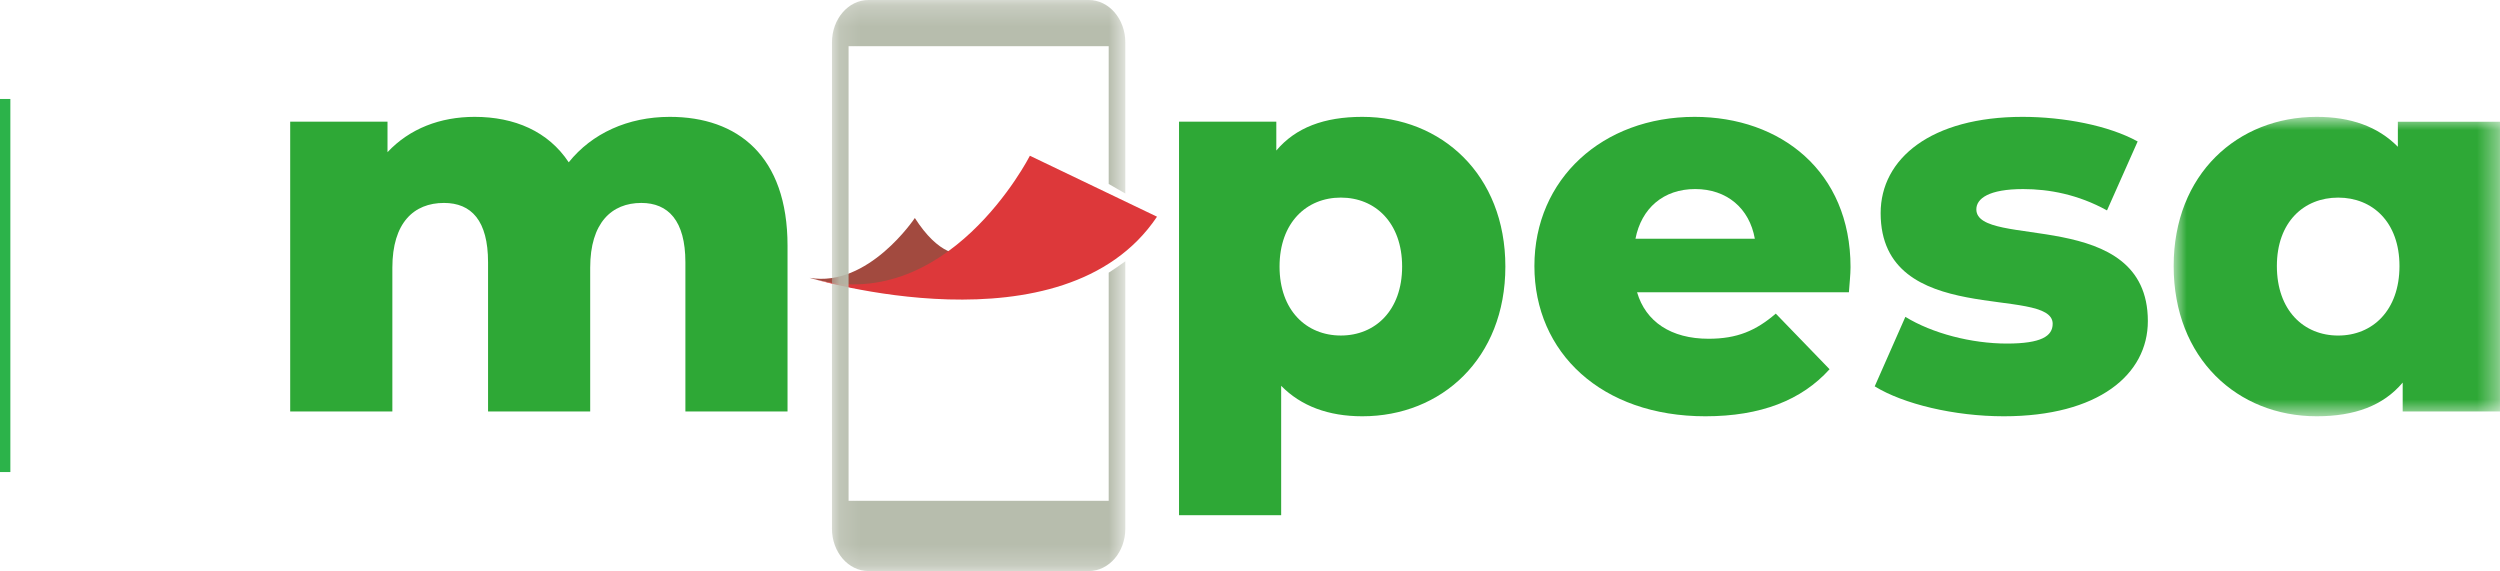 <?xml version="1.0" encoding="utf-8"?>
<svg xmlns="http://www.w3.org/2000/svg" viewBox="255.826 181.971 120.617 27.553" width="120.617px" height="27.553px" preserveAspectRatio="none"><mask id="mask0_112_609" style="mask-type:luminance" maskUnits="userSpaceOnUse" x="260" y="5" width="17" height="16"><path fill-rule="evenodd" clip-rule="evenodd" d="M260.871 5.862H276.616V20.308H260.871V5.862Z" fill="white"/></mask><mask id="mask1_112_609" style="mask-type:luminance" maskUnits="userSpaceOnUse" x="196" y="0" width="15" height="28"><path fill-rule="evenodd" clip-rule="evenodd" d="M196.138 0.224H210.292V27.776H196.138V0.224Z" fill="white"/></mask><g id="object-9" transform="matrix(1, 0, 0, 1, 0, -1.4210854715202004e-14)"><path d="M 255.827 186.746 L 255.827 204.746" stroke="#2CB34A" id="object-0" style="transform-box: fill-box; transform-origin: 50% 50%;" transform="matrix(1, 0, 0, 1, -0.001, 0)"/><path fill-rule="evenodd" clip-rule="evenodd" d="M 293.822 193.826 L 293.822 201.823 L 288.894 201.823 L 288.894 194.625 C 288.894 192.614 288.063 191.762 286.767 191.762 C 285.339 191.762 284.301 192.717 284.301 194.884 L 284.301 201.823 L 279.373 201.823 L 279.373 194.625 C 279.373 192.614 278.569 191.762 277.247 191.762 C 275.794 191.762 274.756 192.717 274.756 194.884 L 274.756 201.823 L 269.827 201.823 L 269.827 187.842 L 274.522 187.842 L 274.522 189.313 C 275.586 188.177 277.064 187.609 278.725 187.609 C 280.644 187.609 282.278 188.306 283.265 189.802 C 284.38 188.409 286.117 187.609 288.141 187.609 C 291.409 187.609 293.822 189.492 293.822 193.826 Z" fill="#2EA836" id="object-1"/><path fill-rule="evenodd" clip-rule="evenodd" d="M 323.474 194.832 C 323.474 192.717 322.177 191.504 320.517 191.504 C 318.857 191.504 317.56 192.717 317.56 194.832 C 317.56 196.948 318.857 198.159 320.517 198.159 C 322.177 198.159 323.474 196.948 323.474 194.832 Z M 328.455 194.832 C 328.455 199.269 325.368 202.055 321.554 202.055 C 319.921 202.055 318.598 201.564 317.638 200.585 L 317.638 206.827 L 312.71 206.827 L 312.71 187.842 L 317.404 187.842 L 317.404 189.234 C 318.338 188.126 319.714 187.609 321.554 187.609 C 325.368 187.609 328.455 190.395 328.455 194.832 Z" fill="#2EA836" id="object-2"/><path fill-rule="evenodd" clip-rule="evenodd" d="M 334.732 193.49 L 340.491 193.49 C 340.231 192.02 339.142 191.092 337.612 191.092 C 336.081 191.092 335.018 192.02 334.732 193.49 Z M 345.03 196.071 L 334.809 196.071 C 335.224 197.489 336.444 198.315 338.26 198.315 C 339.634 198.315 340.542 197.928 341.502 197.102 L 344.097 199.785 C 342.747 201.281 340.776 202.055 338.104 202.055 C 333.098 202.055 329.856 198.986 329.856 194.806 C 329.856 190.602 333.15 187.609 337.585 187.609 C 341.735 187.609 345.108 190.241 345.108 194.858 C 345.108 195.22 345.056 195.684 345.03 196.071 Z" fill="#2EA836" id="object-3"/><path fill-rule="evenodd" clip-rule="evenodd" d="M 346.275 200.611 L 347.754 197.258 C 349.051 198.056 350.945 198.547 352.657 198.547 C 354.317 198.547 354.861 198.185 354.861 197.592 C 354.861 195.709 346.561 197.85 346.561 192.253 C 346.561 189.621 348.999 187.609 353.409 187.609 C 355.381 187.609 357.56 188.022 358.961 188.796 L 357.482 192.123 C 356.081 191.349 354.68 191.093 353.435 191.093 C 351.775 191.093 351.178 191.555 351.178 192.072 C 351.178 194.007 359.453 191.917 359.453 197.463 C 359.453 200.043 357.066 202.055 352.501 202.055 C 350.114 202.055 347.65 201.461 346.275 200.611 Z" fill="#2EA836" id="object-4"/><g mask="url(#mask0_112_609)" transform="matrix(1, 0, 0, 1, 99.827, 181.747)" id="object-5"><path fill-rule="evenodd" clip-rule="evenodd" d="M271.766 13.059C271.766 10.943 270.468 9.758 268.809 9.758C267.147 9.758 265.851 10.943 265.851 13.059C265.851 15.2 267.147 16.413 268.809 16.413C270.468 16.413 271.766 15.2 271.766 13.059ZM276.616 6.096V20.076H271.921V18.683C270.987 19.792 269.612 20.308 267.77 20.308C263.957 20.308 260.871 17.522 260.871 13.059C260.871 8.623 263.957 5.862 267.77 5.862C269.405 5.862 270.727 6.327 271.688 7.306V6.096H276.616Z" fill="#2EA836"/></g><path fill-rule="evenodd" clip-rule="evenodd" d="M 294.884 195.375 C 297.72 195.866 299.964 192.489 299.964 192.489 C 302.231 196.009 304.065 193.175 304.065 193.175 C 304.065 193.175 302.513 195.993 297.124 195.881 C 297.124 195.881 295.237 195.495 294.884 195.375 Z" fill="#A24A3F" id="object-6"/><path fill-rule="evenodd" clip-rule="evenodd" d="M 305.515 189.485 C 305.515 189.485 301.521 197.346 294.883 195.375 C 294.883 195.375 307.151 199.136 311.648 192.426 L 305.515 189.485 Z" fill="#DD383A" id="object-7"/><g mask="url(#mask1_112_609)" transform="matrix(1, 0, 0, 1, 99.827, 181.747)" id="object-8"><path fill-rule="evenodd" clip-rule="evenodd" d="M209.49 13.381V24.386H196.94L196.94 2.452H209.49V9.1L210.292 9.56V2.269C210.292 1.139 209.502 0.224 208.528 0.224H197.901C196.927 0.224 196.139 1.139 196.139 2.269L196.138 25.732C196.138 26.861 196.927 27.776 197.901 27.776H208.528C209.502 27.776 210.292 26.861 210.292 25.732V12.83C210.028 13.025 209.719 13.232 209.49 13.381Z" fill="#B7BDAD"/></g></g></svg>